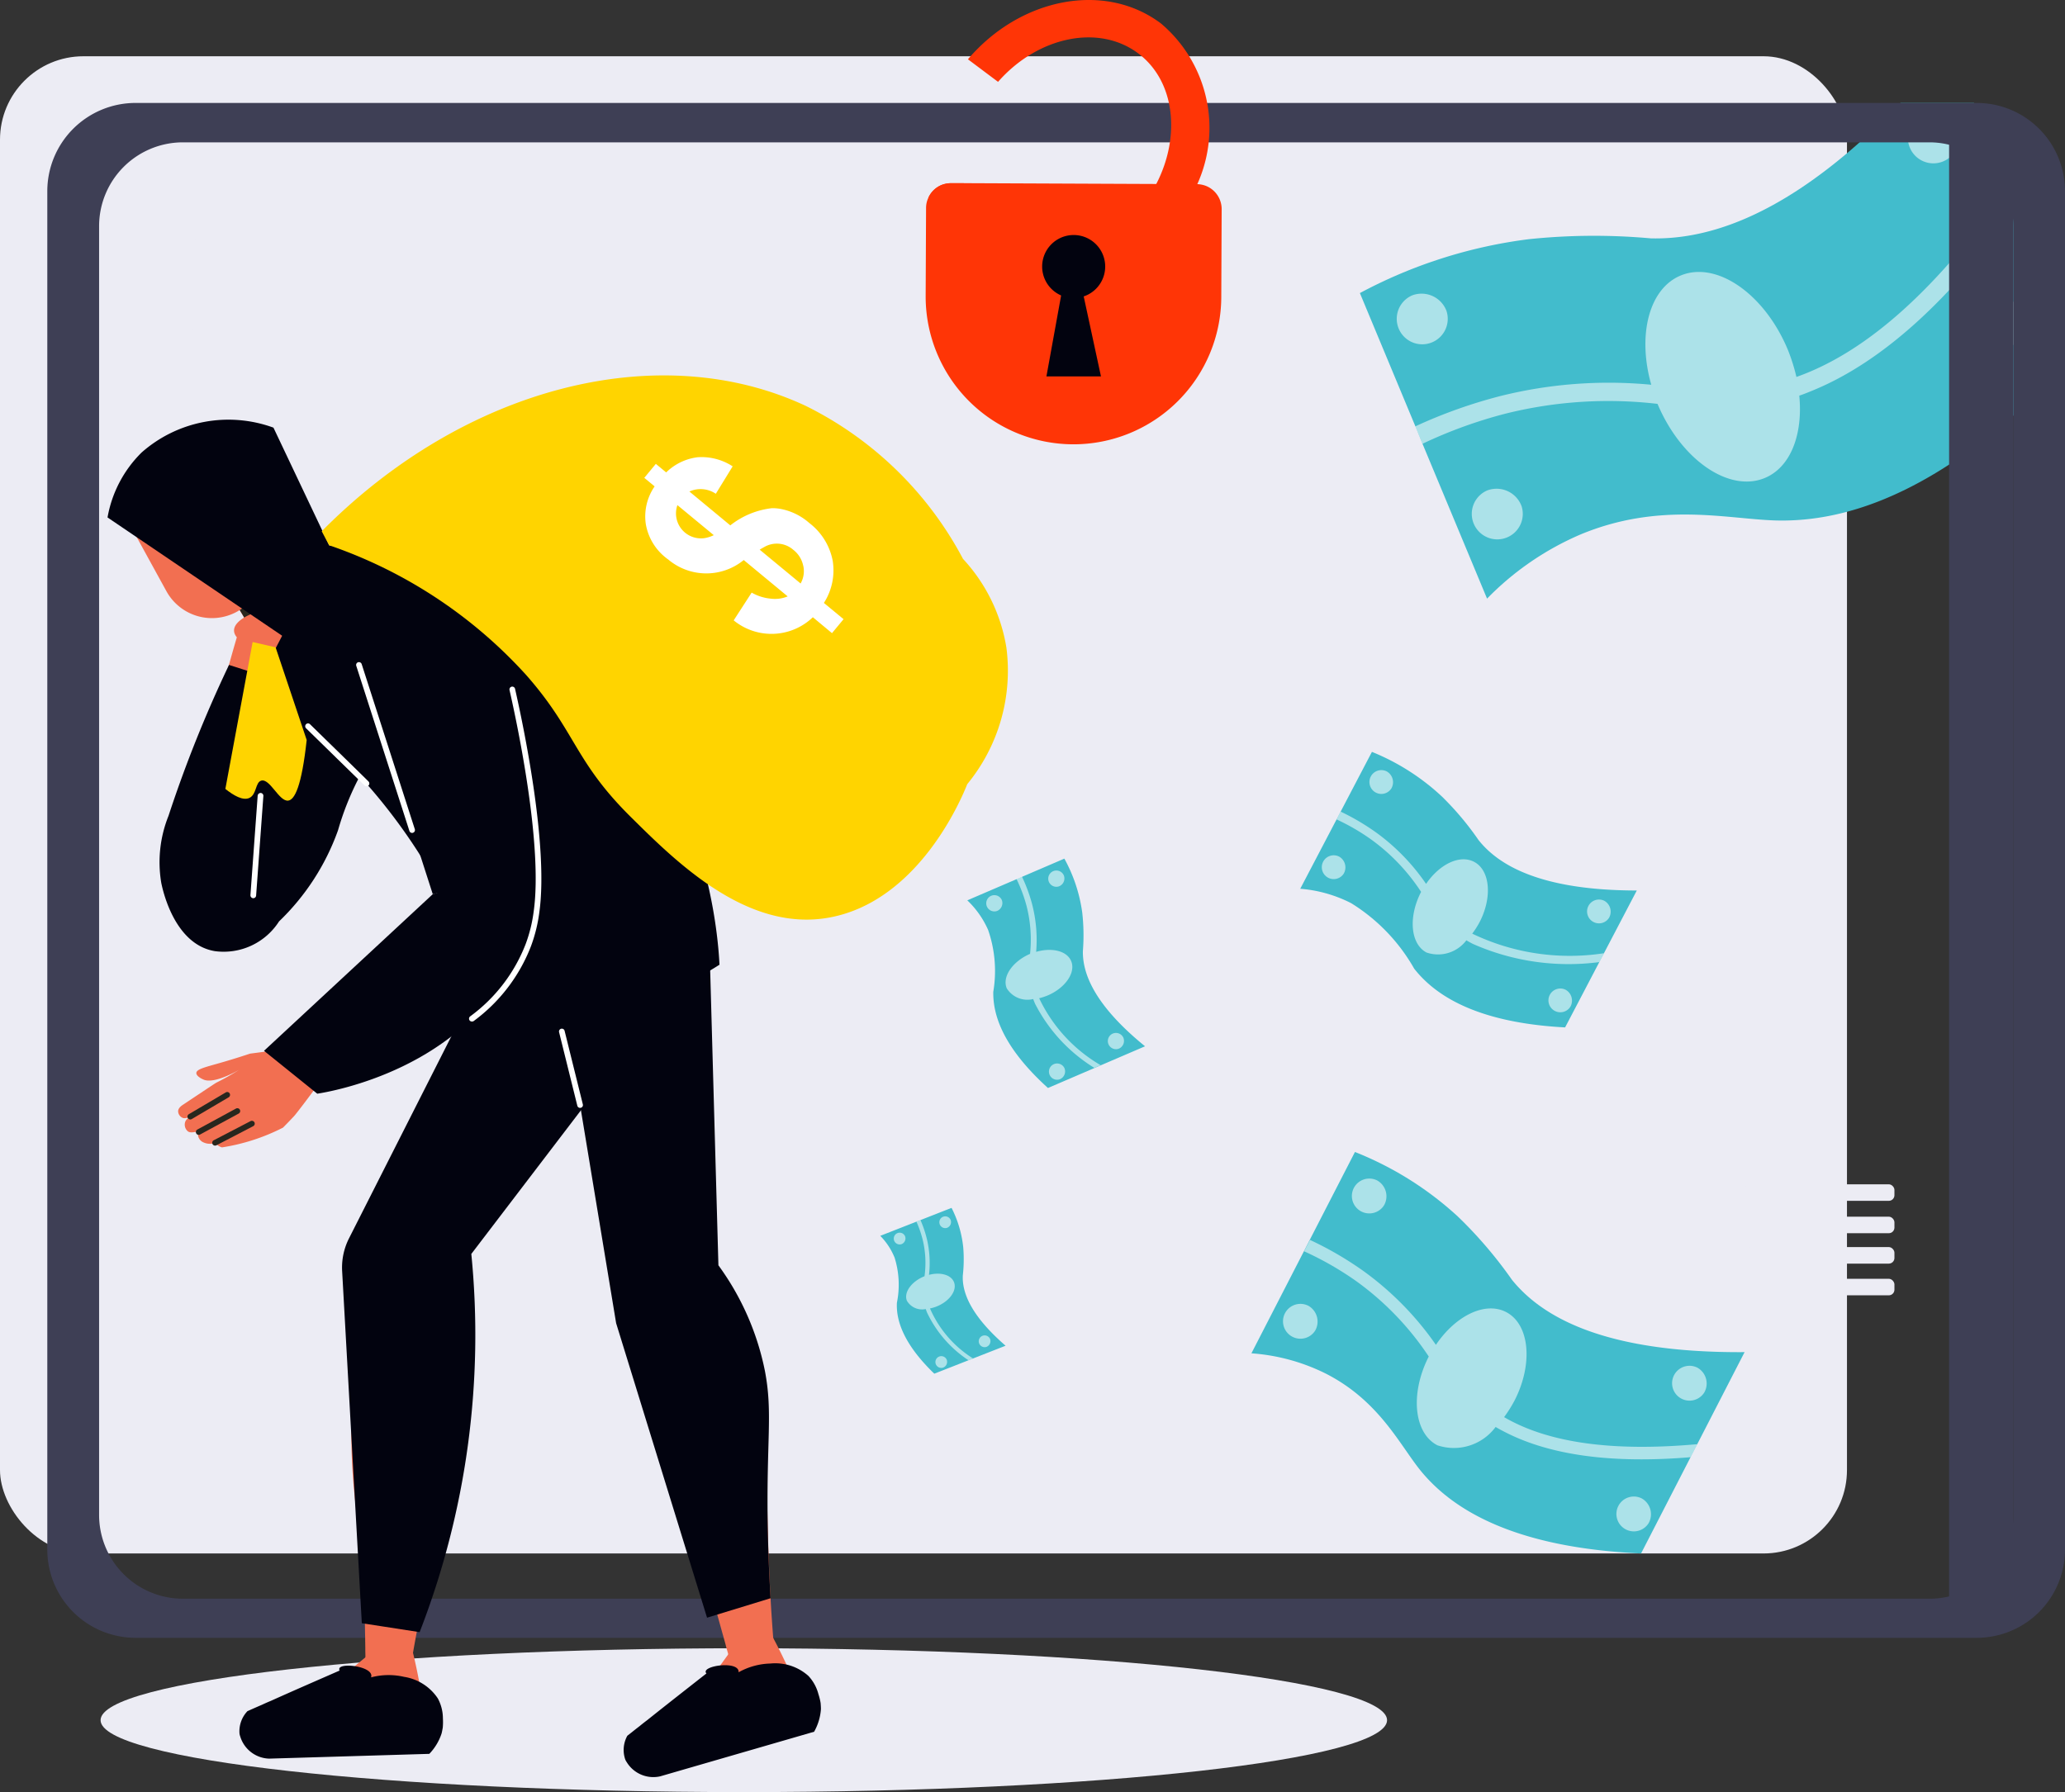 <svg xmlns="http://www.w3.org/2000/svg" width="90.851" height="78.863" viewBox="0 0 90.851 78.863">
  <rect x="0" y="0" width="90.851" height="78.863" fill="#333333" stroke="none"/>
  <g id="_12" data-name="12" transform="translate(-493.546 -111.647)">
    <path id="Path_97320" data-name="Path 97320" d="M554.571,187.345c0,1.748-12.671,3.165-28.3,3.165s-28.3-1.417-28.3-3.165,12.671-3.165,28.3-3.165S554.571,185.6,554.571,187.345Z" fill="#ececf4"/>
    <g id="Group_36578" data-name="Group 36578">
      <rect id="Rectangle_12577" data-name="Rectangle 12577" width="81.259" height="65.886" rx="3.671" transform="translate(493.546 114.123)" fill="#ececf4"/>
      <g id="Group_36539" data-name="Group 36539">
        <path id="Path_97321" data-name="Path 97321" d="M584.4,125.781v1.986c-.779.816-1.535,1.536-2.27,2.169-4.431,3.856-7.946,4.693-10.507,4.613-2.146-.073-5.078-.822-8.542.618a12.758,12.758,0,0,0-4.111,2.823l-2.838-6.81-.312-.764-2.445-5.872a21.416,21.416,0,0,1,7.436-2.372,27.763,27.763,0,0,1,5.362-.036c2.241.058,5.29-.757,9.19-4.228.582-.509,1.186-1.091,1.8-1.731h3.23l1.535,3.689.364.873Z" fill="#42bccc"/>
        <path id="Path_97322" data-name="Path 97322" d="M572.581,128.235a8.267,8.267,0,0,0-.379-1.2c-1.025-2.46-3.136-3.921-4.716-3.263-1.4.583-1.907,2.634-1.292,4.806a19.688,19.688,0,0,0-6.61.49,21.934,21.934,0,0,0-3.772,1.342l.319.765a20.429,20.429,0,0,1,3.639-1.322,18.676,18.676,0,0,1,6.7-.433c1.035,2.458,3.144,3.918,4.723,3.26,1.14-.475,1.68-1.928,1.514-3.622.219-.073.444-.167.654-.254q4.5-1.875,8.929-8.068l-.362-.87C578.8,124.323,575.7,127.132,572.581,128.235Z" fill="#fff" opacity="0.56"/>
        <path id="Path_97323" data-name="Path 97323" d="M557.189,125.34a1.122,1.122,0,1,1-1.5-.7A1.171,1.171,0,0,1,557.189,125.34Z" fill="#fff" opacity="0.56"/>
        <path id="Path_97324" data-name="Path 97324" d="M560.49,133.924a1.122,1.122,0,1,1-1.5-.7A1.173,1.173,0,0,1,560.49,133.924Z" fill="#fff" opacity="0.56"/>
        <path id="Path_97325" data-name="Path 97325" d="M579.677,117.377a1.122,1.122,0,1,1-1.5-.7A1.172,1.172,0,0,1,579.677,117.377Z" fill="#fff" opacity="0.56"/>
        <path id="Path_97326" data-name="Path 97326" d="M583.792,125.539a1.122,1.122,0,1,1-1.5-.7A1.171,1.171,0,0,1,583.792,125.539Z" fill="#fff" opacity="0.56"/>
      </g>
      <g id="Group_36540" data-name="Group 36540">
        <path id="Path_97327" data-name="Path 97327" d="M580.512,116.177h-81a3.885,3.885,0,0,0-3.885,3.885v59.773a3.885,3.885,0,0,0,3.885,3.886h81a3.885,3.885,0,0,0,3.885-3.886V120.062A3.884,3.884,0,0,0,580.512,116.177Zm1.615,62.13A3.689,3.689,0,0,1,578.438,182h-76.85a3.687,3.687,0,0,1-3.682-3.689V121.6a3.688,3.688,0,0,1,3.682-3.689h76.85a3.516,3.516,0,0,1,1.3.248,3.605,3.605,0,0,1,2.045,1.906,3.141,3.141,0,0,1,.291.968,2.967,2.967,0,0,1,.051.567Z" fill="#3e3f55"/>
        <rect id="Rectangle_12578" data-name="Rectangle 12578" width="2.827" height="64.575" transform="translate(579.298 117.418)" fill="#3e3f55"/>
      </g>
      <g id="Group_36566" data-name="Group 36566">
        <g id="Group_36564" data-name="Group 36564">
          <path id="Path_97328" data-name="Path 97328" d="M505.823,152.194l-4.606-2.1q2.23-4.58,4.462-9.157c.005-.805.073-3.661,1.147-4.026s2.965,1.857,3.464,4.192a7.038,7.038,0,0,1-.2,3.52,12.033,12.033,0,0,0-.814,1.371,12.427,12.427,0,0,0-.859,2.192A10.4,10.4,0,0,1,505.823,152.194Z" fill="#02030f"/>
          <g id="Group_36544" data-name="Group 36544">
            <path id="Path_97329" data-name="Path 97329" d="M503.312,162.139a.577.577,0,0,1-.3-.2.672.672,0,0,1-.591-.062.41.41,0,0,1-.161-.251c-.008-.073.019-.1,0-.133-.058-.092-.285.046-.441-.055A.382.382,0,0,1,501.7,161c.059-.14.227-.2.218-.216s-.161.1-.309.065a.324.324,0,0,1-.226-.308c.009-.142.152-.238.217-.281.95-.633,1.426-.95,1.46-.967a11.182,11.182,0,0,0,1.006-.568s-1.051.629-1.548.437c-.123-.048-.343-.17-.334-.3.011-.164.376-.249.995-.426.329-.094.8-.234,1.369-.423l2.265-.3,1.011,1.274c-.719.989-1.266,1.7-1.349,1.786l-.222.234c-.126.13-.2.206-.256.262A8.85,8.85,0,0,1,503.312,162.139Z" fill="#f26f51"/>
            <g id="Group_36541" data-name="Group 36541">
              <path id="Path_97330" data-name="Path 97330" d="M501.918,160.91a.127.127,0,0,1-.108-.061.125.125,0,0,1,.044-.171l1.625-.958a.123.123,0,0,1,.171.044.125.125,0,0,1-.044.171l-1.625.958A.129.129,0,0,1,501.918,160.91Z" fill="#28271e"/>
            </g>
            <g id="Group_36542" data-name="Group 36542">
              <path id="Path_97331" data-name="Path 97331" d="M502.289,161.588a.125.125,0,0,1-.06-.235l1.7-.923a.125.125,0,1,1,.119.22l-1.7.923A.127.127,0,0,1,502.289,161.588Z" fill="#28271e"/>
            </g>
            <g id="Group_36543" data-name="Group 36543">
              <path id="Path_97332" data-name="Path 97332" d="M503.008,162.061a.125.125,0,0,1-.058-.236l1.621-.843a.128.128,0,0,1,.169.054.126.126,0,0,1-.054.169l-1.621.843A.128.128,0,0,1,503.008,162.061Z" fill="#28271e"/>
            </g>
          </g>
          <path id="Path_97333" data-name="Path 97333" d="M523.96,173.243a4.983,4.983,0,0,1-1.865-1.371c-.06-.075-.132-.161-.19-.243q-.242-.684-.488-1.434c-.04-.121-.075-.234-.116-.355-.051-.161-.1-.322-.152-.49-.114-.362-.222-.744-.328-1.133-.067-.238-.135-.47-.193-.714-.031-.074-.047-.152-.078-.227-.28-1.039-.547-2.155-.783-3.329a63.186,63.186,0,0,1-1.259-9.79c.271-1.013.606-2.074,1.021-3.187.218-.608.448-1.177.678-1.723.237.1,4.126,1.748,4.3,3.008,0,.065.067.613.1,1.341.017.394.015.694.015.856l.066,10.844v1.866c0,.023-.006.05,0,.066,0,.1,0,.2.007.295.025.125.043.247.069.364a1.312,1.312,0,0,1,.031.156c.026.147.052.293.076.447.036.215.072.431.116.648.114.627.224,1.244.339,1.871a1.357,1.357,0,0,0-1.494.545A1.374,1.374,0,0,0,523.96,173.243Z" fill="#f26f51"/>
          <path id="Path_97334" data-name="Path 97334" d="M522.844,153.669c-.037.051-.306.539-.706,1.142-.218.335-.393.575-.488.706l-6.3,8.826-.785,1.084-.306.43c-.015.022-.036.036-.044.051-.058.087-.109.167-.167.247-.066.138-.116.24-.153.335-.014.051-.051.1-.065.145-.066.131-.131.269-.2.408-.087.174-.167.349-.255.531-.007.022-.022.036-.029.058-.276.575-.546,1.142-.822,1.717a1.352,1.352,0,0,0-1.528-.436,1.377,1.377,0,0,0-.88,1.448,4.9,4.9,0,0,1-.713-2.2c0-.1-.015-.2-.008-.306.131-.465.284-.946.444-1.448.037-.123.073-.233.109-.356.058-.16.109-.32.168-.488.036-.109.072-.225.116-.342.087-.247.182-.509.284-.764.08-.233.16-.465.254-.7a1.933,1.933,0,0,0,.073-.226c.386-1,.822-2.066,1.317-3.157a62.814,62.814,0,0,1,4.715-8.674c.815-.662,1.7-1.324,2.692-1.986.531-.364,1.055-.691,1.557-1C521.258,148.932,523.44,152.549,522.844,153.669Z" fill="#f26f51"/>
          <g id="Group_36546" data-name="Group 36546">
            <path id="Path_97335" data-name="Path 97335" d="M510.187,139.634a9.725,9.725,0,0,0-2.619.5,10.442,10.442,0,0,0-1.953.921c-.237-.394-.459-.782-.7-1.176-.134-.231-.284-.467-.427-.712-.038-.061-.069-.123-.106-.184-.411-.693-.829-1.385-1.238-2.071-.067-.108-.126-.217-.192-.326-.01-.02-.027-.04-.038-.061.82-.56,1.6-1.107,2.381-1.655.128-.083.255-.174.383-.258.119.168.238.342.378.507.785,1.016,1.23,1.69,1.3,1.775A15.345,15.345,0,0,0,510.187,139.634Z" fill="#f26f51"/>
            <path id="Path_97336" data-name="Path 97336" d="M504.94,136.076a2.7,2.7,0,0,1-.449,3.089c-.038-.061-.069-.123-.106-.184-.411-.693-.829-1.385-1.238-2.071a1.813,1.813,0,0,0,1.391-.34A1.6,1.6,0,0,0,504.94,136.076Z" fill="#28271e"/>
            <g id="Group_36545" data-name="Group 36545">
              <path id="Path_97337" data-name="Path 97337" d="M503.969,138.566a2.285,2.285,0,0,1-3.1-.9l-1.592-2.9a.939.939,0,0,1,.371-1.274l2.361-1.3a.938.938,0,0,1,1.274.372l1.592,2.9A2.285,2.285,0,0,1,503.969,138.566Z" fill="#f26f51"/>
              <path id="Path_97338" data-name="Path 97338" d="M504.872,135.463l-1.437.785-4.161-1.485a2.223,2.223,0,0,1-.145-1.277,3.339,3.339,0,0,1,4.354-2A3.547,3.547,0,0,1,504.865,134,4.58,4.58,0,0,1,504.872,135.463Z" fill="#f26f51"/>
            </g>
          </g>
          <path id="Path_97339" data-name="Path 97339" d="M501.911,149.66a4.645,4.645,0,0,1,0-1.925c.263-1.285.656-2.891,1.031-4.322.16-.6.316-1.184.453-1.69.282-1.043.507-1.819.571-2.031-.734-.884,2.054-1.626,2.124-1.071a4.562,4.562,0,0,1-.042,1.277c-.052,1.024-.108,2.054-.159,3.079q-.2,3.73-.392,7.467a2.695,2.695,0,0,1-1.044,2.069,3.258,3.258,0,0,1-1.072-.473A3.785,3.785,0,0,1,501.911,149.66Z" fill="#f26f51"/>
          <g id="Group_36552" data-name="Group 36552">
            <path id="Path_97340" data-name="Path 97340" d="M509.662,169.126c-.016.072-.041.147-.054.212-.109.391-.174.715-.224.952a26.256,26.256,0,0,0-.086,8.366c.049.421.1.827.139,1.214.071.659.122,1.254.138,1.771.013.4.012.791.019,1.186.008.3.009.6.018.9,0,.173.007.356.006.536,0,.135.011.3,0,.434.66.158,1.308.326,1.955.478.034-.166.058-.328.093-.477.039-.266.084-.512.127-.752.084-.458.163-.886.247-1.289.191-.967.372-1.789.518-2.439.062-.247.111-.484.165-.712.064-.277.114-.494.122-.526.145-.62.813-3.7.946-4.466a13.728,13.728,0,0,0-.784-6.447c-.618,0-1.089.005-1.311.01a1.8,1.8,0,0,0-.234.02,1.938,1.938,0,0,0-.374.1,3.041,3.041,0,0,0-.284.111A3.858,3.858,0,0,0,509.662,169.126Z" fill="#f26f51"/>
            <g id="Group_36548" data-name="Group 36548">
              <g id="Group_36547" data-name="Group 36547">
                <path id="Path_97341" data-name="Path 97341" d="M504.906,187.691c.046.194.591.609.6.635a2.072,2.072,0,0,0,.522.3,25.315,25.315,0,0,0,4.274-.4c.437-.045,1.631-.226,1.832-1,.037-.12.076-.3-.075-1.146-.042-.233-.012-.1-.079-.464-.061-.33-.152-.782-.287-1.33a3.534,3.534,0,0,1-1.752.034c-.769.626-1.512,1.257-2.259,1.9-.515.294-1.033.6-1.552.9a3.366,3.366,0,0,1-.471.056c-.352.026-.491-.012-.609.121A.572.572,0,0,0,504.906,187.691Z" fill="#f26f51"/>
              </g>
            </g>
            <g id="Group_36551" data-name="Group 36551">
              <g id="Group_36550" data-name="Group 36550">
                <g id="Group_36549" data-name="Group 36549">
                  <path id="Path_97342" data-name="Path 97342" d="M513.025,187.678c-.016.085-.031.178-.055.264a2.336,2.336,0,0,1-.536.885l-7.046.21a1.372,1.372,0,0,1-1.274-.979.606.606,0,0,1-.031-.124,1.285,1.285,0,0,1,.35-.986c.21-.094.419-.187.637-.28.132-.062.256-.117.388-.171,1-.45,2.02-.893,3.03-1.336-.21-.4,1.561-.21,1.383.3a3.014,3.014,0,0,1,1.452-.023,2.185,2.185,0,0,1,1.484.947,1.854,1.854,0,0,1,.225.886A2.59,2.59,0,0,1,513.025,187.678Z" fill="#02030f"/>
                </g>
              </g>
            </g>
          </g>
          <g id="Group_36558" data-name="Group 36558">
            <path id="Path_97343" data-name="Path 97343" d="M521.762,169.469c0,.073,0,.152,0,.218-.008.406.01.737.022.978a26.228,26.228,0,0,0,2.005,8.122c.153.4.3.777.438,1.142.233.62.431,1.184.575,1.68.112.382.209.762.314,1.143.083.29.16.579.243.87.045.167.1.343.14.517.037.13.085.284.113.419.679-.012,1.348-.011,2.013-.026-.009-.169-.026-.331-.03-.485-.029-.266-.046-.517-.064-.76-.033-.463-.063-.9-.083-1.308-.057-.985-.086-1.826-.107-2.492,0-.255-.013-.5-.019-.73-.006-.285-.012-.508-.013-.541-.014-.636-.136-3.782-.2-4.56a13.723,13.723,0,0,0-2.369-6.047c-.6.154-1.054.276-1.267.337a1.666,1.666,0,0,0-.222.077,1.924,1.924,0,0,0-.338.187c-.089.051-.165.119-.248.178A3.831,3.831,0,0,0,521.762,169.469Z" fill="#f26f51"/>
            <g id="Group_36554" data-name="Group 36554">
              <g id="Group_36553" data-name="Group 36553">
                <path id="Path_97344" data-name="Path 97344" d="M521.791,188.633c.093.176.724.442.745.464a2.1,2.1,0,0,0,.58.161,25.2,25.2,0,0,0,4.039-1.452c.412-.153,1.524-.627,1.525-1.426.006-.126,0-.306-.359-1.092-.1-.214-.036-.1-.192-.429-.141-.3-.342-.719-.61-1.216a3.549,3.549,0,0,1-1.688.47c-.588.8-1.15,1.595-1.714,2.4-.425.414-.852.835-1.279,1.257a3.26,3.26,0,0,1-.442.172c-.334.113-.478.111-.56.27A.573.573,0,0,0,521.791,188.633Z" fill="#f26f51"/>
              </g>
            </g>
            <g id="Group_36557" data-name="Group 36557">
              <g id="Group_36556" data-name="Group 36556">
                <g id="Group_36555" data-name="Group 36555">
                  <path id="Path_97345" data-name="Path 97345" d="M529.65,186.593c.006.087.014.181.013.269a2.348,2.348,0,0,1-.3.992l-6.77,1.962a1.371,1.371,0,0,1-1.478-.63.539.539,0,0,1-.061-.112,1.289,1.289,0,0,1,.092-1.043c.18-.142.359-.285.547-.43.112-.093.219-.176.333-.262.858-.687,1.733-1.369,2.6-2.05-.3-.332,1.46-.593,1.415-.052a3.021,3.021,0,0,1,1.4-.385,2.183,2.183,0,0,1,1.673.547,1.853,1.853,0,0,1,.439.8A2.62,2.62,0,0,1,529.65,186.593Z" fill="#02030f"/>
                </g>
              </g>
            </g>
          </g>
          <path id="Path_97346" data-name="Path 97346" d="M524.509,152.255l-8.223,2.3c-.543-4.993-2.313-7.161-3.548-8.185-.775-.643-2.547-1.835-6.093-4.217-.4-.266-.723-.484-.939-.628q-.03-1.262-.062-2.522a15.26,15.26,0,0,1,11.824,1.546C523.819,144.421,524.457,151.545,524.509,152.255Z" fill="#f26f51"/>
          <path id="Path_97347" data-name="Path 97347" d="M512.011,183.472l-2.547-.394-.865-15.485a2.848,2.848,0,0,1,.3-1.448l6.747-13.323,5.366,5.184-6.73,8.822a36.14,36.14,0,0,1-2.274,16.644Z" fill="#02030f"/>
          <path id="Path_97348" data-name="Path 97348" d="M525.153,167.328a11.812,11.812,0,0,1,2.047,4.654c.359,1.891.048,3.051.127,7.032.026,1.269.08,2.3.121,2.965l-2.795.856-4-12.96L518.377,156.1l6.322-5.048Z" fill="#02030f"/>
          <path id="Path_97349" data-name="Path 97349" d="M524.7,151.048c-1.109,3.9-4.333,5.773-6.443,5.093-1.814-.584-2.506-2.957-2.607-3.319.079-.229.159-.457.238-.685l8.246-2.126Q524.417,150.529,524.7,151.048Z" fill="#28271e"/>
          <path id="Path_97350" data-name="Path 97350" d="M525.2,154.1a16.221,16.221,0,0,1-8.186,2.546,15.36,15.36,0,0,1-3.407-.294,11.5,11.5,0,0,0-1.444-6.86,25.026,25.026,0,0,0-5.063-5.881,4.623,4.623,0,0,1-1.682-1.926,3.954,3.954,0,0,1-.211-.616l2.824-5.423a19.182,19.182,0,0,1,10.075,4.084C524.616,144.983,525.133,152.77,525.2,154.1Z" fill="#02030f"/>
          <path id="Path_97351" data-name="Path 97351" d="M506.689,140.118l-8.412-5.7a5.3,5.3,0,0,1,1.5-2.859,5.773,5.773,0,0,1,5.8-1.093q1.854,3.911,3.709,7.821Z" fill="#02030f"/>
          <g id="Group_36559" data-name="Group 36559">
            <path id="Path_97352" data-name="Path 97352" d="M519.067,160.4a.125.125,0,0,1-.121-.094l-.8-3.228a.125.125,0,1,1,.242-.06l.8,3.227a.123.123,0,0,1-.09.151A.11.11,0,0,1,519.067,160.4Z" fill="#fff"/>
          </g>
          <path id="Path_97353" data-name="Path 97353" d="M516.842,150.352a1.937,1.937,0,0,1-1.611,1.825,1.9,1.9,0,0,1-1.92-1.048c-.093-.289-.179-.573-.265-.863-.1-.333-.209-.672-.306-1-.034-.121-.073-.234-.107-.355-.16-.531-.327-1.061-.481-1.6-.261-.828-.508-1.657-.762-2.486-.143-.438-.274-.891-.412-1.337.176-1.58.367-3.153.557-4.741a7.825,7.825,0,0,1,2.121.918,5.794,5.794,0,0,1,1.424,1.142,5.461,5.461,0,0,1,1.05,3.295c.034.412.071.854.12,1.338.035.354.072.722.118,1.112s.086.779.142,1.2c.009.087.017.173.033.259a.429.429,0,0,0,0,.1C516.629,148.8,516.739,149.538,516.842,150.352Z" fill="#f26f51"/>
          <path id="Path_97354" data-name="Path 97354" d="M515.337,154.232a4.637,4.637,0,0,1-1.41,1.31c-1.121.682-2.564,1.488-3.867,2.189-.552.294-1.082.574-1.546.819-.956.5-1.677.867-1.876.964-.147,1.14-2.589-.4-2.231-.825a4.586,4.586,0,0,1,.964-.839c.785-.66,1.578-1.32,2.363-1.98q2.866-2.4,5.734-4.8a2.693,2.693,0,0,1,2.226-.645,3.27,3.27,0,0,1,.384,1.107A3.78,3.78,0,0,1,515.337,154.232Z" fill="#f26f51"/>
          <path id="Path_97355" data-name="Path 97355" d="M517.281,149.733,512.587,151q-1.683-5.23-3.365-10.46c-.616-.635-2.76-2.928-2.153-4s3.882-.711,6.094.758a7.651,7.651,0,0,1,2.547,2.911c.282,1.268.548,2.593.788,3.971C516.835,146.116,517.09,147.97,517.281,149.733Z" fill="#02030f"/>
          <path id="Path_97356" data-name="Path 97356" d="M517.135,149.532a9.716,9.716,0,0,1-.9,4.244c-2.295,4.889-8.036,5.893-8.731,6l-2.342-1.887,7.42-6.889Z" fill="#02030f"/>
          <path id="Path_97357" data-name="Path 97357" d="M505.823,152.194a2.892,2.892,0,0,1-2.816,1.31c-1.809-.292-2.311-2.739-2.365-3a5.479,5.479,0,0,1,.318-2.956,56.232,56.232,0,0,1,2.661-6.64l2.569.82Q506.007,146.959,505.823,152.194Z" fill="#02030f"/>
          <path id="Path_97358" data-name="Path 97358" d="M507.039,144.211c-.222,2.042-.529,2.64-.819,2.668-.4.04-.8-.99-1.182-.879-.262.077-.194.6-.515.758-.287.138-.7-.106-1.062-.394q.6-3.232,1.2-6.464l1.01.233Q506.356,142.173,507.039,144.211Z" fill="#ffd400"/>
          <g id="Group_36560" data-name="Group 36560">
            <path id="Path_97359" data-name="Path 97359" d="M504.689,151.173a.128.128,0,0,1-.125-.134l.319-4.381a.134.134,0,0,1,.134-.116.125.125,0,0,1,.116.134l-.319,4.381A.124.124,0,0,1,504.689,151.173Z" fill="#fff"/>
          </g>
          <g id="Group_36561" data-name="Group 36561">
            <path id="Path_97360" data-name="Path 97360" d="M509.67,146.245a.124.124,0,0,1-.088-.036c-.016-.015-1.189-1.163-1.221-1.193-.01-.011-.342-.336-.676-.662s-.672-.657-.675-.66a.126.126,0,0,1,0-.176.124.124,0,0,1,.176,0l.674.659.676.66s1.212,1.186,1.223,1.2a.127.127,0,0,1,0,.177A.129.129,0,0,1,509.67,146.245Z" fill="#fff"/>
          </g>
          <g id="Group_36562" data-name="Group 36562">
            <path id="Path_97361" data-name="Path 97361" d="M511.677,148.3a.125.125,0,0,1-.119-.087l-2.338-7.266a.125.125,0,0,1,.081-.157.127.127,0,0,1,.157.081l2.338,7.266a.126.126,0,0,1-.081.157A.131.131,0,0,1,511.677,148.3Z" fill="#fff"/>
          </g>
          <g id="Group_36563" data-name="Group 36563">
            <path id="Path_97362" data-name="Path 97362" d="M514.307,156.6a.125.125,0,0,1-.1-.049.127.127,0,0,1,.023-.176,7.13,7.13,0,0,0,2.444-3.187,6.444,6.444,0,0,0,.351-1.425c.41-2.9-.709-8.2-1.062-9.749a.126.126,0,0,1,.095-.15.127.127,0,0,1,.149.1c.355,1.563,1.482,6.892,1.066,9.839a6.753,6.753,0,0,1-.365,1.478,7.385,7.385,0,0,1-2.525,3.3A.131.131,0,0,1,514.307,156.6Z" fill="#fff"/>
          </g>
          <path id="Path_97363" data-name="Path 97363" d="M536.1,146.155c-.236.6-2.13,5.166-6.093,5.874-3.605.644-6.71-2.451-8.716-4.438-2.486-2.462-2.408-3.754-4.586-6.229a20.789,20.789,0,0,0-8.68-5.721l-.324-.616c6.314-6.385,14.875-8.525,21.3-5.514a15.7,15.7,0,0,1,6.913,6.73,7.511,7.511,0,0,1,1.91,3.911A7.867,7.867,0,0,1,536.1,146.155Z" fill="#ffd400"/>
        </g>
        <g id="Group_36565" data-name="Group 36565">
          <path id="Path_97364" data-name="Path 97364" d="M528,134.066a1.964,1.964,0,0,0-.493-.056,3.609,3.609,0,0,0-1.831.757l-1.8-1.491a1.2,1.2,0,0,1,1.163.1l.741-1.207a2.5,2.5,0,0,0-1.546-.4,2.393,2.393,0,0,0-1.379.667l-.455-.376-.508.615.455.376a2.324,2.324,0,0,0-.391,1.641,2.4,2.4,0,0,0,.917,1.523.453.453,0,0,0,.067.049,2.6,2.6,0,0,0,3.327.028l1.934,1.6a1.454,1.454,0,0,1-.739.1,2.066,2.066,0,0,1-.846-.267l-.791,1.222a2.627,2.627,0,0,0,3.483-.138l.842.7.509-.615-.865-.714a2.654,2.654,0,0,0,.387-1.857,2.735,2.735,0,0,0-1.03-1.661A2.649,2.649,0,0,0,528,134.066Zm-3.452,1.261a1.1,1.1,0,0,1-1.223-.8,1.1,1.1,0,0,1,.024-.652l1.6,1.322A1.445,1.445,0,0,1,524.546,135.327Zm4.34,1.224a1.1,1.1,0,0,1-.119.773l-1.8-1.488c.068-.044.137-.081.205-.119a1.1,1.1,0,0,1,1.276.127A1.193,1.193,0,0,1,528.886,136.551Z" fill="#fff"/>
        </g>
      </g>
      <g id="Group_36567" data-name="Group 36567">
        <path id="Path_97365" data-name="Path 97365" d="M570.3,171.149l-4.555,8.86c-5.815-.264-8.44-2.064-9.755-3.715-.907-1.154-1.811-3.019-4.1-4.193a8.7,8.7,0,0,0-3.287-.9l4.555-8.86a14.644,14.644,0,0,1,4.528,2.841,19.025,19.025,0,0,1,2.381,2.786C561.341,169.542,564.018,171.193,570.3,171.149Z" fill="#42bccc"/>
        <path id="Path_97366" data-name="Path 97366" d="M559.72,174.009a5.751,5.751,0,0,0,.458-.727c.833-1.622.665-3.37-.376-3.9-.923-.474-2.219.166-3.082,1.446a13.5,13.5,0,0,0-3.174-3.238,14.937,14.937,0,0,0-2.366-1.379l-.26.5a13.945,13.945,0,0,1,2.3,1.318,12.789,12.789,0,0,1,3.185,3.313c-.828,1.626-.66,3.372.381,3.907a2.286,2.286,0,0,0,2.561-.807c.135.082.283.159.422.23,1.978,1.016,4.7,1.39,8.158,1.1l.294-.573C564.511,175.534,561.671,175.149,559.72,174.009Z" fill="#fff" opacity="0.56"/>
        <path id="Path_97367" data-name="Path 97367" d="M554.439,164.686a.767.767,0,1,1-.3-1.091A.8.8,0,0,1,554.439,164.686Z" fill="#fff" opacity="0.56"/>
        <path id="Path_97368" data-name="Path 97368" d="M551.409,170.2a.767.767,0,1,1-.3-1.091A.8.8,0,0,1,551.409,170.2Z" fill="#fff" opacity="0.56"/>
        <path id="Path_97369" data-name="Path 97369" d="M568.527,172.925a.767.767,0,1,1-.3-1.091A.8.8,0,0,1,568.527,172.925Z" fill="#fff" opacity="0.56"/>
        <path id="Path_97370" data-name="Path 97370" d="M566.077,178.678a.767.767,0,1,1-.3-1.091A.8.8,0,0,1,566.077,178.678Z" fill="#fff" opacity="0.56"/>
      </g>
      <g id="Group_36568" data-name="Group 36568">
        <path id="Path_97371" data-name="Path 97371" d="M565.558,150.834l-3.154,6.025c-3.968-.21-5.751-1.452-6.64-2.585a8.052,8.052,0,0,0-2.774-2.883,5.953,5.953,0,0,0-2.239-.633l3.154-6.024a9.991,9.991,0,0,1,3.076,1.962,12.94,12.94,0,0,1,1.611,1.914C559.448,149.692,561.267,150.832,565.558,150.834Z" fill="#42bccc"/>
        <path id="Path_97372" data-name="Path 97372" d="M558.318,152.733a3.824,3.824,0,0,0,.317-.494c.577-1.1.471-2.3-.237-2.667-.627-.329-1.515.1-2.111.971a9.193,9.193,0,0,0-2.15-2.227,10.2,10.2,0,0,0-1.608-.953l-.18.343a9.473,9.473,0,0,1,1.562.912,8.716,8.716,0,0,1,2.157,2.277c-.573,1.106-.467,2.3.24,2.669a1.56,1.56,0,0,0,1.752-.538c.092.057.193.11.287.159a10.411,10.411,0,0,0,5.563.8l.2-.39A9.9,9.9,0,0,1,558.318,152.733Z" fill="#fff" opacity="0.56"/>
        <path id="Path_97373" data-name="Path 97373" d="M554.761,146.342a.524.524,0,1,1-.2-.746A.547.547,0,0,1,554.761,146.342Z" fill="#fff" opacity="0.56"/>
        <path id="Path_97374" data-name="Path 97374" d="M552.665,150.091a.524.524,0,1,1-.2-.747A.547.547,0,0,1,552.665,150.091Z" fill="#fff" opacity="0.56"/>
        <path id="Path_97375" data-name="Path 97375" d="M564.336,152.038a.524.524,0,1,1-.2-.747A.549.549,0,0,1,564.336,152.038Z" fill="#fff" opacity="0.56"/>
        <path id="Path_97376" data-name="Path 97376" d="M562.634,155.952a.523.523,0,1,1-.2-.746A.547.547,0,0,1,562.634,155.952Z" fill="#fff" opacity="0.56"/>
      </g>
      <g id="Group_36569" data-name="Group 36569">
        <path id="Path_97377" data-name="Path 97377" d="M537.787,170.867l-3.136,1.23c-1.417-1.366-1.681-2.41-1.645-3.122a3.992,3.992,0,0,0-.1-1.98,2.945,2.945,0,0,0-.632-.964l3.136-1.23a4.949,4.949,0,0,1,.514,1.733,6.348,6.348,0,0,1-.018,1.239C535.872,168.456,536.182,169.473,537.787,170.867Z" fill="#42bccc"/>
        <path id="Path_97378" data-name="Path 97378" d="M534.462,169.227a1.911,1.911,0,0,0,.279-.082c.574-.225.922-.706.777-1.075-.128-.327-.6-.454-1.1-.322a4.584,4.584,0,0,0-.082-1.531,4.984,4.984,0,0,0-.293-.879l-.178.07a4.685,4.685,0,0,1,.288.848,4.32,4.32,0,0,1,.068,1.553c-.573.227-.921.708-.776,1.077a.774.774,0,0,0,.83.367c.016.051.037.1.056.153a5.165,5.165,0,0,0,1.823,2.1l.2-.08A4.9,4.9,0,0,1,534.462,169.227Z" fill="#fff" opacity="0.56"/>
        <path id="Path_97379" data-name="Path 97379" d="M535.205,165.681a.259.259,0,1,1,.168-.344A.271.271,0,0,1,535.205,165.681Z" fill="#fff" opacity="0.56"/>
        <path id="Path_97380" data-name="Path 97380" d="M533.2,166.4a.259.259,0,1,1,.168-.344A.271.271,0,0,1,533.2,166.4Z" fill="#fff" opacity="0.56"/>
        <path id="Path_97381" data-name="Path 97381" d="M536.939,170.92a.259.259,0,1,1,.168-.343A.271.271,0,0,1,536.939,170.92Z" fill="#fff" opacity="0.56"/>
        <path id="Path_97382" data-name="Path 97382" d="M535.032,171.833a.259.259,0,1,1,.168-.344A.271.271,0,0,1,535.032,171.833Z" fill="#fff" opacity="0.56"/>
      </g>
      <g id="Group_36570" data-name="Group 36570">
        <path id="Path_97383" data-name="Path 97383" d="M543.923,157.69l-4.271,1.835c-2.014-1.822-2.424-3.249-2.406-4.233a5.508,5.508,0,0,0-.228-2.725,4.06,4.06,0,0,0-.915-1.3l4.27-1.835a6.821,6.821,0,0,1,.786,2.367,8.9,8.9,0,0,1,.029,1.709C541.175,154.45,541.648,155.839,543.923,157.69Z" fill="#42bccc"/>
        <path id="Path_97384" data-name="Path 97384" d="M539.265,155.576a2.653,2.653,0,0,0,.381-.126c.781-.336,1.24-1.015,1.024-1.516-.191-.445-.847-.6-1.538-.4a6.267,6.267,0,0,0-.18-2.107,7.05,7.05,0,0,0-.442-1.2l-.243.1a6.571,6.571,0,0,1,.435,1.157,5.97,5.97,0,0,1,.162,2.138c-.781.339-1.239,1.017-1.024,1.519a1.069,1.069,0,0,0,1.162.47c.024.07.055.141.083.208a7.122,7.122,0,0,0,2.607,2.821l.277-.119A6.76,6.76,0,0,1,539.265,155.576Z" fill="#fff" opacity="0.56"/>
        <path id="Path_97385" data-name="Path 97385" d="M540.134,150.653a.358.358,0,1,1,.217-.481A.373.373,0,0,1,540.134,150.653Z" fill="#fff" opacity="0.56"/>
        <path id="Path_97386" data-name="Path 97386" d="M537.406,151.737a.358.358,0,1,1,.217-.481A.374.374,0,0,1,537.406,151.737Z" fill="#fff" opacity="0.56"/>
        <path id="Path_97387" data-name="Path 97387" d="M542.756,157.8a.358.358,0,1,1,.217-.481A.373.373,0,0,1,542.756,157.8Z" fill="#fff" opacity="0.56"/>
        <path id="Path_97388" data-name="Path 97388" d="M540.166,159.144a.358.358,0,1,1,.216-.481A.374.374,0,0,1,540.166,159.144Z" fill="#fff" opacity="0.56"/>
      </g>
      <g id="Group_36574" data-name="Group 36574">
        <g id="Group_36572" data-name="Group 36572">
          <g id="Group_36571" data-name="Group 36571">
            <path id="Path_97389" data-name="Path 97389" d="M544.631,112.686c-2.463-1.865-6.191-1.146-8.5,1.57l1.325.993c1.748-1.993,4.436-2.563,6.177-1.245,1.6,1.21,1.876,3.627.783,5.742a6.252,6.252,0,0,1-.58.926c-.129.163-.26.32-.4.47-1.666,1.815-4.123,2.381-5.828,1.317a2.7,2.7,0,0,1-.246-.175,2.214,2.214,0,0,1-.221-.181,1.912,1.912,0,0,1-.188-.182,3.463,3.463,0,0,1-.737-1.16,4.265,4.265,0,0,1-.267-1.051l-.559,0a1.167,1.167,0,0,0-.41.075,1.087,1.087,0,0,0-.591.569,5.308,5.308,0,0,0,1.752,3.073c.071.06.146.121.221.178s.164.121.245.178c.047.032.1.057.143.085a4.859,4.859,0,0,0,1.239.552,6.713,6.713,0,0,0,6.718-2.211c.153-.174.3-.352.445-.538a7.756,7.756,0,0,0,1.068-1.915A6.013,6.013,0,0,0,544.631,112.686Z" fill="#ff3506"/>
          </g>
        </g>
        <path id="Path_97390" data-name="Path 97390" d="M547.294,120.857l-.017,3.855a6.5,6.5,0,0,1-13.006-.032c0-.024.018-3.877.018-3.877a1.036,1.036,0,0,1,.1-.452,1.087,1.087,0,0,1,.591-.569,1.167,1.167,0,0,1,.41-.075l.559,0,8.466.036,1.78.007a1.159,1.159,0,0,1,.409.078A1.1,1.1,0,0,1,547.294,120.857Z" fill="#ff3506"/>
        <g id="Group_36573" data-name="Group 36573">
          <path id="Path_97391" data-name="Path 97391" d="M542.17,123.376a1.387,1.387,0,1,1-1.387-1.387A1.387,1.387,0,0,1,542.17,123.376Z" fill="#02030f"/>
          <path id="Path_97392" data-name="Path 97392" d="M541.984,128.212h-2.4l.69-3.8h.89Q541.573,126.313,541.984,128.212Z" fill="#02030f"/>
        </g>
      </g>
      <g id="Group_36575" data-name="Group 36575">
        <path id="Path_97393" data-name="Path 97393" d="M515.8,122.238H502.372a.364.364,0,1,1,0-.728H515.8a.364.364,0,1,1,0,.728Z" fill="#ececf4" style="mix-blend-mode: multiply;isolation: isolate"/>
        <path id="Path_97394" data-name="Path 97394" d="M515.8,123.663H502.372a.364.364,0,1,1,0-.728H515.8a.364.364,0,1,1,0,.728Z" fill="#ececf4" style="mix-blend-mode: multiply;isolation: isolate"/>
        <path id="Path_97395" data-name="Path 97395" d="M515.8,125H502.372a.364.364,0,1,1,0-.728H515.8a.364.364,0,1,1,0,.728Z" fill="#ececf4" style="mix-blend-mode: multiply;isolation: isolate"/>
        <path id="Path_97396" data-name="Path 97396" d="M515.8,126.4H502.372a.364.364,0,1,1,0-.728H515.8a.364.364,0,1,1,0,.728Z" fill="#ececf4" style="mix-blend-mode: multiply;isolation: isolate"/>
      </g>
      <g id="Group_36576" data-name="Group 36576">
        <rect id="Rectangle_12579" data-name="Rectangle 12579" width="9.588" height="0.728" rx="0.299" transform="translate(542.615 137.084)" fill="#ececf4" style="mix-blend-mode: multiply;isolation: isolate"/>
        <rect id="Rectangle_12580" data-name="Rectangle 12580" width="9.588" height="0.728" rx="0.299" transform="translate(542.615 138.509)" fill="#ececf4" style="mix-blend-mode: multiply;isolation: isolate"/>
        <rect id="Rectangle_12581" data-name="Rectangle 12581" width="9.588" height="0.728" rx="0.299" transform="translate(542.615 139.848)" fill="#ececf4" style="mix-blend-mode: multiply;isolation: isolate"/>
        <rect id="Rectangle_12582" data-name="Rectangle 12582" width="9.588" height="0.728" rx="0.299" transform="translate(542.615 141.242)" fill="#ececf4" style="mix-blend-mode: multiply;isolation: isolate"/>
      </g>
      <g id="Group_36577" data-name="Group 36577">
        <rect id="Rectangle_12583" data-name="Rectangle 12583" width="6.589" height="0.728" rx="0.248" transform="translate(570.304 163.763)" fill="#ececf4" style="mix-blend-mode: multiply;isolation: isolate"/>
        <rect id="Rectangle_12584" data-name="Rectangle 12584" width="6.589" height="0.728" rx="0.248" transform="translate(570.304 165.188)" fill="#ececf4" style="mix-blend-mode: multiply;isolation: isolate"/>
        <rect id="Rectangle_12585" data-name="Rectangle 12585" width="6.589" height="0.728" rx="0.248" transform="translate(570.304 166.526)" fill="#ececf4" style="mix-blend-mode: multiply;isolation: isolate"/>
        <rect id="Rectangle_12586" data-name="Rectangle 12586" width="6.589" height="0.728" rx="0.248" transform="translate(570.304 167.921)" fill="#ececf4" style="mix-blend-mode: multiply;isolation: isolate"/>
      </g>
    </g>
  </g>
</svg>
